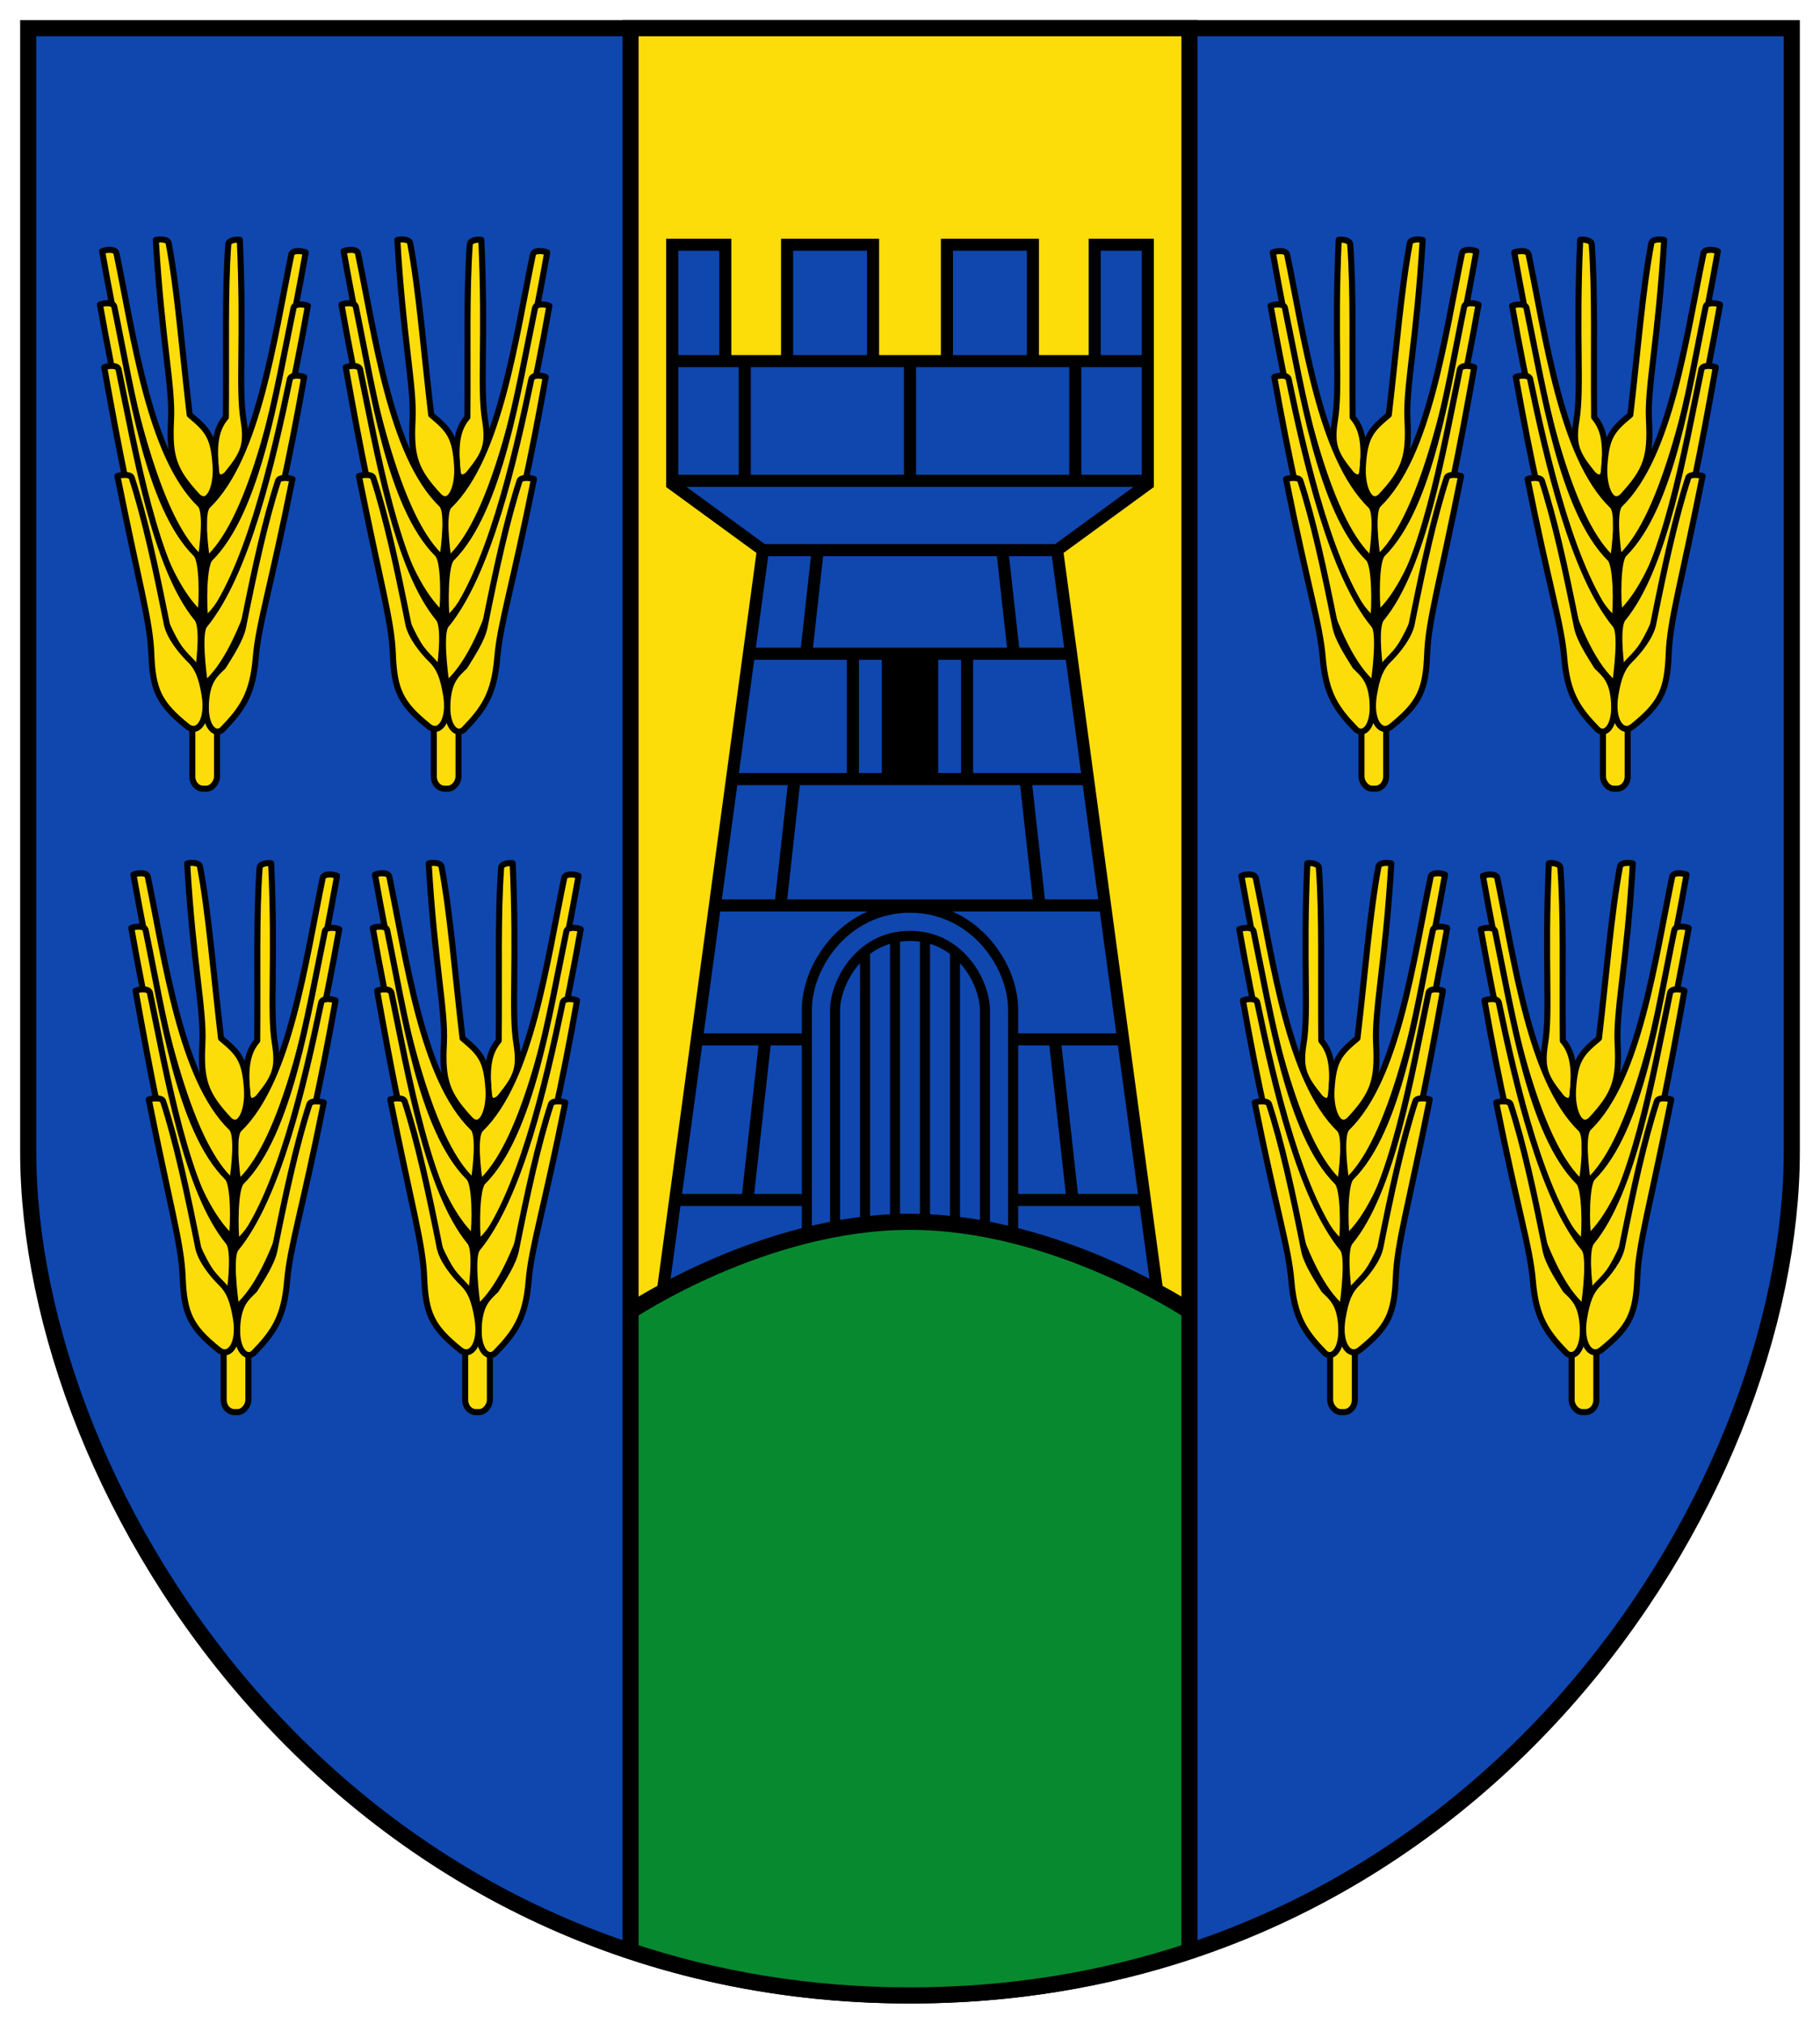 <svg height="502.092" width="451.599" xmlns:xlink="http://www.w3.org/1999/xlink" xmlns="http://www.w3.org/2000/svg"><path style="display:inline;opacity:1;fill:#0f47af;stroke:#000;stroke-width:4;stroke-linecap:butt;stroke-linejoin:miter;stroke-miterlimit:4;stroke-dasharray:none" d="M86.367 67.075v278.7c0 85.452 77.951 209.392 218.8 209.392 140.848 0 218.8-123.94 218.8-209.392v-278.7z" transform="translate(-79.367 -60.075)"/><path style="opacity:1;fill:#fcdd09;stroke:#000;stroke-width:4;stroke-linecap:butt;stroke-linejoin:miter;stroke-miterlimit:4;stroke-dasharray:none" transform="matrix(-1 0 0 1 -79.367 -60.075)" d="M-374.512 67.075h138.689v318.298h-138.689z"/><path style="opacity:1;fill:#0f47af;stroke:#000;stroke-width:3;stroke-linecap:butt;stroke-linejoin:miter;stroke-miterlimit:4;stroke-dasharray:none" d="m364.83 179.678-23.163 16.898 25.5 188.797h-124l25.5-188.797-23.164-16.898" transform="translate(-79.367 -60.075)"/><path style="opacity:1;fill:none;stroke:#000;stroke-width:2.5;stroke-linecap:butt;stroke-linejoin:miter;stroke-miterlimit:4;stroke-dasharray:none" d="M294.012 381.873v-85.72m7.436 85.72v-89.23m7.437 89.23v-89.23m7.437 89.23v-85.72m-11.155-10.87c-8.173 0-14.738 3.817-19.034 8.81-4.295 4.994-6.558 11.08-6.558 16.573v78.207h51.183v-78.207c0-5.493-2.263-11.578-6.558-16.572s-10.86-8.81-19.033-8.81zm0 7c6.048 0 10.529 2.66 13.724 6.375 3.196 3.715 4.867 8.571 4.867 12.008v71.207h-37.183v-71.207c0-3.437 1.672-8.293 4.867-12.008 3.195-3.715 7.677-6.375 13.725-6.375z" transform="translate(-79.367 -60.075)"/><path style="display:inline;opacity:1;fill:none;stroke:#000;stroke-width:14;stroke-linecap:butt;stroke-linejoin:miter;stroke-miterlimit:4;stroke-dasharray:none" d="M305.167 222.267v31.113" transform="translate(-79.367 -60.075)"/><path style="opacity:1;fill:#0f47af;stroke:#000;stroke-width:3;stroke-miterlimit:4;stroke-dasharray:none" transform="matrix(-1 0 0 1 -79.367 -60.075)" d="M-296 120.797h21.333v28.874H-296zm36.667 0h13.166v28.874h-13.166zm-4.834 28.874h18v29.698h-18zm-41 0h41v29.698h-41zm-9.166-28.874h-21.334v28.874h21.334zm-36.667 0h-13.167v28.874H-351zm4.833 28.874h-18v29.698h18zm41 0h-41v29.698h41z"/><path style="opacity:1;fill:none;stroke:#000;stroke-width:3;stroke-linecap:butt;stroke-linejoin:miter;stroke-miterlimit:4;stroke-dasharray:none" d="M291 222.267v31.113m-14.5 0-3.476 31.348m9.241-88.152-2.848 25.691m-10.167 95.695-4.417 39.834m14.742 0H246.89m32.684-39.834h-27.303m67.061-95.695v31.113m14.5 0 3.476 31.348m-9.241-88.152 2.849 25.691m10.166 95.695 4.417 39.834m-76.833-161.22h73m-76.47 25.691h79.94m-84.143 31.113h88.345m-92.579 31.348h96.813m-22.815 73.068h32.684m-32.684-39.834h27.304" transform="translate(-79.367 -60.075)"/><path style="display:inline;opacity:1;fill:#078930;stroke:#000;stroke-width:4" d="M305.166 363.217c-36.287 0-69.344 22.156-69.344 22.156v158.795c21.063 6.986 44.18 10.998 69.344 10.998 25.164 0 48.283-4.012 69.346-10.998V385.373s-33.06-22.156-69.346-22.156z" transform="translate(-79.367 -60.075)"/><g transform="translate(-79.367 -60.075)"><g id="c"><g id="b"><g id="a"><rect style="opacity:1;fill:#000;stroke:none;stroke-width:1.5;stroke-linecap:round;stroke-linejoin:round;stroke-miterlimit:4;stroke-dasharray:none" width="10.75" height="64.593" x="413.188" y="176.282" rx="3" ry="3"/><rect style="opacity:1;fill:#fcdd09;stroke:#000;stroke-width:1.5;stroke-linecap:round;stroke-linejoin:round;stroke-miterlimit:4;stroke-dasharray:none" width="6.131" height="17.091" x="417.188" y="238.665" rx="2.663" ry="3"/><path style="opacity:1;fill:#fcdd09;stroke:#000;stroke-width:1.5;stroke-linecap:round;stroke-linejoin:round;stroke-miterlimit:4;stroke-dasharray:none" d="M411.533 119.578c-1.112 25.04.402 36.615-.939 44.833-1.026 6.287.206 8.453 4.045 13.224.627.746 2.514 1.88 2.788-.66.792-7.344-.251-10.834-2.43-13.374-.158-16.206.275-31.086-.603-42.939-.071-.955-1.85-1.241-2.861-1.085z"/><path style="opacity:1;fill:#fcdd09;stroke:#000;stroke-width:1.5;stroke-linecap:round;stroke-linejoin:round;stroke-miterlimit:4;stroke-dasharray:none" d="M432.375 119.625c-1.478 25.025-4.211 36.356-3.774 44.686.477 9.077-.617 12.521-6.616 18.939-2.784 2.589-4.765-2.45-4.45-7.49.457-7.35 1.913-8.994 6.437-12.76 1.897-16.096 3.02-30.94 5.224-42.625.177-.942 2.113-1.022 3.179-.75z"/><path style="opacity:1;fill:#fcdd09;stroke:#000;stroke-width:1.5;stroke-linecap:round;stroke-linejoin:round;stroke-miterlimit:4;stroke-dasharray:none" d="M395.182 122.706c7.29 40.936 14.433 67.202 24.512 76.283.473-3.3 1.505-11.799-.183-13.434-12.588-12.2-16.514-41.922-20.774-62.354-.297-1.101-2.414-.956-3.555-.495z"/><path style="opacity:1;fill:#fcdd09;stroke:#000;stroke-width:1.5;stroke-linecap:round;stroke-linejoin:round;stroke-miterlimit:4;stroke-dasharray:none" d="M445.7 122.4c-7.29 40.937-14.433 67.203-24.512 76.284-.473-3.3-1.505-11.799.182-13.434 12.59-12.2 16.515-41.922 20.774-62.354.298-1.101 2.414-.956 3.556-.495zM394.645 135.953c7.29 40.936 15.359 68.865 25.438 77.946.473-3.3.516-13.591-1.151-15.247-11.97-11.887-16.471-41.772-20.731-62.204-.298-1.1-2.414-.956-3.556-.495z"/><path style="opacity:1;fill:#fcdd09;stroke:#000;stroke-width:1.5;stroke-linecap:round;stroke-linejoin:round;stroke-miterlimit:4;stroke-dasharray:none" d="M446.237 135.648c-7.29 40.936-14.855 67.757-24.933 76.838-.474-3.3-.58-13.279 1.088-14.935 11.97-11.887 16.029-40.976 20.289-61.408.298-1.1 2.414-.956 3.556-.495zM395.558 153.621c7.29 40.936 14.65 67.906 24.64 76.28.474-3.3 1.611-12.884.117-14.697-10.522-12.764-16.941-40.656-21.2-61.088-.299-1.1-2.415-.955-3.557-.495z"/><path style="opacity:1;fill:#fcdd09;stroke:#000;stroke-width:1.5;stroke-linecap:round;stroke-linejoin:round;stroke-miterlimit:4;stroke-dasharray:none" d="M445.176 151.204c-7.29 40.936-13.052 66.777-23.308 75.15-.473-3.299-1.236-10.991.259-12.805 10.522-12.764 15.233-41.418 19.493-61.85.298-1.1 2.414-.955 3.556-.495zM398.475 178.942c5.341 26.7 8.407 35.87 9.1 44.271.747 9.062 3.312 12.774 8.374 17.968 2.05 1.596 4.66-1.379 3.896-7.925-.533-4.567-2.265-5.944-4.178-7.814-1.757-2.834-4.327-6.726-4.946-9.83-2.86-14.337-5.482-26.404-8.69-36.258-.298-.915-2.414-.794-3.556-.412z"/><path style="opacity:1;fill:#fcdd09;stroke:#000;stroke-width:1.5;stroke-linecap:round;stroke-linejoin:round;stroke-miterlimit:4;stroke-dasharray:none" d="M441.906 178.192c-5.341 26.7-8.095 35.746-8.413 44.084-.346 9.085-1.874 12.398-9.062 18.155-2.611 1.846-5.194-1.694-4.16-7.925.752-4.536 1.717-6.819 3.63-8.69 2.257-2.208 5.14-5.85 5.758-8.954 2.86-14.337 5.482-26.404 8.69-36.258.299-.915 2.415-.794 3.557-.412z"/></g><use xlink:href="#a" width="100%" height="100%" transform="translate(59.927)"/></g><use xlink:href="#b" width="100%" height="100%" transform="translate(-7.778 154.68)"/></g><use xlink:href="#c" transform="matrix(-1 0 0 1 610.333 0)" width="100%" height="100%"/></g></svg>